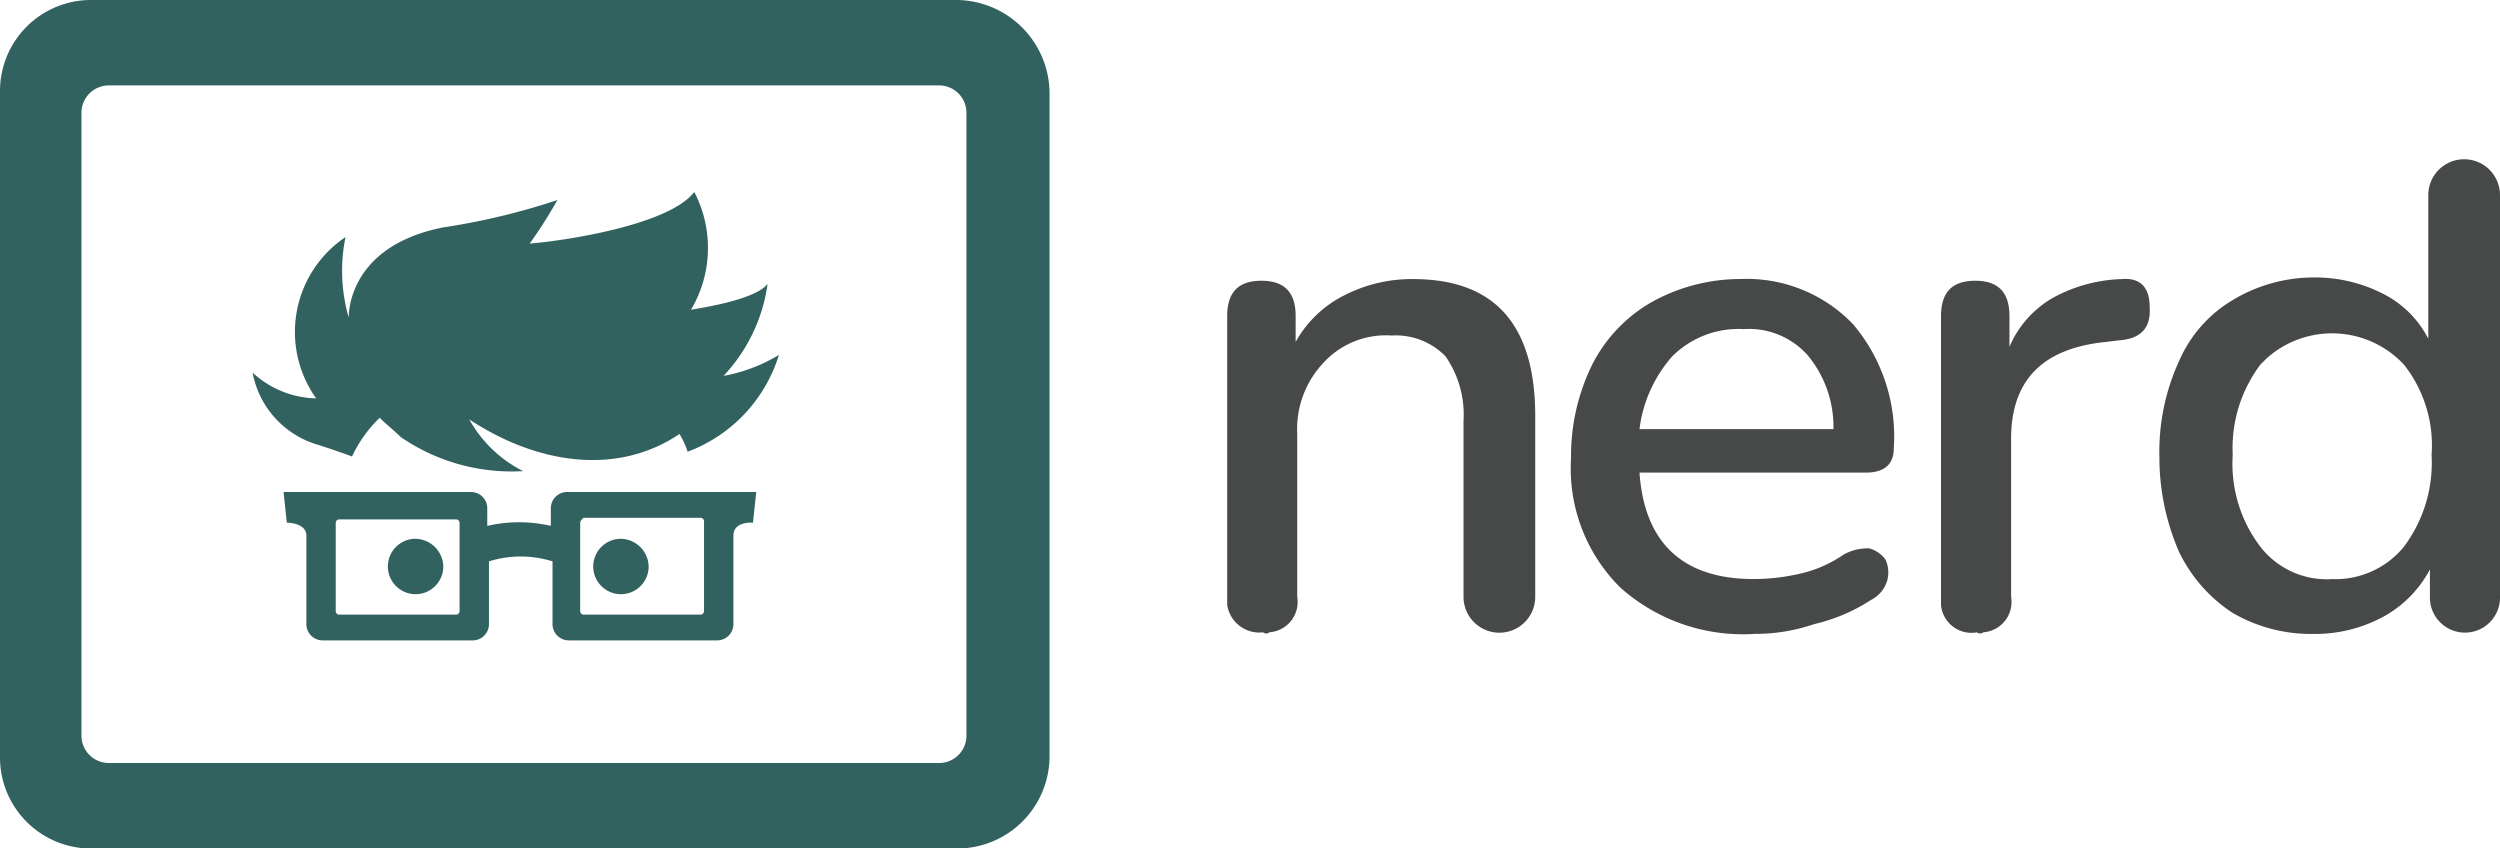 <svg id="LOGO" xmlns="http://www.w3.org/2000/svg" xmlns:xlink="http://www.w3.org/1999/xlink" width="120" height="40.728" viewBox="0 0 120 40.728">
  <defs>
    <clipPath id="clip-path">
      <rect id="Rectangle_501" data-name="Rectangle 501" width="120" height="40.728"/>
    </clipPath>
  </defs>
  <g id="LOGO-2" data-name="LOGO" clip-path="url(#clip-path)">
    <path id="Path_2797" d="M77.021,34.257A1.561,1.561,0,0,1,75.3,32.941V19.081c0-1.161.548-1.7,1.643-1.7s1.643.542,1.643,1.7V20.32a5.451,5.451,0,0,1,2.347-2.245,7.064,7.064,0,0,1,3.286-.774c3.911,0,5.867,2.168,5.867,6.581v8.672a1.721,1.721,0,0,1-3.442,0v-8.44a4.92,4.92,0,0,0-.86-3.1A3.323,3.323,0,0,0,83.2,20.01a4.069,4.069,0,0,0-3.286,1.316,4.63,4.63,0,0,0-1.252,3.407v7.82a1.458,1.458,0,0,1-1.33,1.7.24.24,0,0,1-.313,0" transform="translate(-16.395 -3.905)" fill="#474949"/>
    <path id="Path_2798" d="M105.156,34.333a8.825,8.825,0,0,1-6.415-2.245,8.046,8.046,0,0,1-2.347-6.194A9.939,9.939,0,0,1,97.412,21.4a7.208,7.208,0,0,1,2.894-3.02,8.782,8.782,0,0,1,4.224-1.084,7.066,7.066,0,0,1,5.4,2.168,8.35,8.35,0,0,1,1.956,5.962c0,.774-.469,1.161-1.33,1.161H99.68c.235,3.407,2.112,5.11,5.476,5.11a9.806,9.806,0,0,0,2.112-.232,6.035,6.035,0,0,0,2.19-.929,2.314,2.314,0,0,1,1.252-.31,1.434,1.434,0,0,1,.782.542,1.5,1.5,0,0,1,.078,1.007,1.555,1.555,0,0,1-.782.929,8.581,8.581,0,0,1-2.738,1.161,8.72,8.72,0,0,1-2.894.465M104.687,19.7a4.5,4.5,0,0,0-3.442,1.316A6.466,6.466,0,0,0,99.68,24.5h9.309a5.366,5.366,0,0,0-1.252-3.562,3.774,3.774,0,0,0-3.051-1.239" transform="translate(-20.984 -3.903)" fill="#474949"/>
    <path id="Path_2799" d="M120.821,34.255a1.467,1.467,0,0,1-1.721-1.316V19.078c0-1.161.548-1.7,1.643-1.7s1.643.542,1.643,1.7V20.55a4.944,4.944,0,0,1,2.034-2.323,7.3,7.3,0,0,1,3.364-.929c.86-.077,1.33.387,1.33,1.316.078,1.007-.391,1.549-1.486,1.626l-.626.077c-3.051.31-4.537,1.858-4.537,4.646v7.588a1.458,1.458,0,0,1-1.33,1.7.24.24,0,0,1-.313,0" transform="translate(-25.932 -3.902)" fill="#474949"/>
    <path id="Path_2800" d="M139.851,32.664a7.469,7.469,0,0,1-3.833-1.007,7.248,7.248,0,0,1-2.581-2.942,11.376,11.376,0,0,1-.939-4.568,10.412,10.412,0,0,1,.939-4.568,6.324,6.324,0,0,1,2.581-2.942,7.55,7.55,0,0,1,3.833-1.084,7.156,7.156,0,0,1,3.364.774,4.918,4.918,0,0,1,2.19,2.168V11.6a1.721,1.721,0,0,1,3.442,0h0v19.28a1.682,1.682,0,0,1-3.364.077V29.567a5.522,5.522,0,0,1-2.19,2.245,6.873,6.873,0,0,1-3.442.852m.939-2.633a4.242,4.242,0,0,0,3.442-1.549,6.728,6.728,0,0,0,1.33-4.413,6.239,6.239,0,0,0-1.33-4.336,4.711,4.711,0,0,0-6.571-.31l-.313.31a6.649,6.649,0,0,0-1.33,4.336,6.556,6.556,0,0,0,1.33,4.413,4.028,4.028,0,0,0,3.442,1.549" transform="translate(-28.847 -2.235)" fill="#474949"/>
    <path id="Path_2801" d="M45.841,0H4.381A4.368,4.368,0,0,0,0,4.413H0V36.392a4.37,4.37,0,0,0,4.459,4.336h41.46a4.434,4.434,0,0,0,4.459-4.413h0V4.413A4.5,4.5,0,0,0,45.841,0h0m.548,35.308a1.312,1.312,0,0,1-1.33,1.316H5.241a1.312,1.312,0,0,1-1.33-1.316V5.42A1.312,1.312,0,0,1,5.241,4.1H45.059a1.312,1.312,0,0,1,1.33,1.316V35.308Z" fill="#326260"/>
    <path id="Path_2802" d="M38.108,20.727a8.06,8.06,0,0,0,2.112-4.413c-.548.7-2.738,1.084-3.677,1.239A5.813,5.813,0,0,0,36.7,11.9c-1.173,1.549-6.023,2.323-7.9,2.478a21.912,21.912,0,0,0,1.33-2.091A32.563,32.563,0,0,1,24.653,13.6c-4.694.929-4.537,4.336-4.537,4.336a8.08,8.08,0,0,1-.156-3.871,5.487,5.487,0,0,0-1.408,7.743A4.636,4.636,0,0,1,15.5,20.572a4.454,4.454,0,0,0,3.207,3.484c.469.155.939.31,1.565.542A6.248,6.248,0,0,1,21.6,22.74c.313.31.7.619,1.017.929A9.391,9.391,0,0,0,28.486,25.3,6.094,6.094,0,0,1,25.9,22.817c3.286,2.168,7.119,2.71,10.091.7a4.129,4.129,0,0,1,.391.852,7.233,7.233,0,0,0,4.381-4.646,7.877,7.877,0,0,1-2.66,1.007" transform="translate(-3.375 -2.686)" fill="#326260"/>
    <path id="Path_2803" d="M31.011,30.5a.78.78,0,0,0-.782.774v.852a6.765,6.765,0,0,0-3.051,0v-.852A.78.78,0,0,0,26.4,30.5h-9l.156,1.471s.939,0,.939.619v4.259a.78.78,0,0,0,.782.774h7.2a.78.78,0,0,0,.782-.774v-3.02a5.125,5.125,0,0,1,3.051,0v3.02a.78.78,0,0,0,.782.774h7.119a.78.78,0,0,0,.782-.774V32.591c0-.7.939-.619.939-.619l.156-1.471H31.011Zm-5.163,5.73a.167.167,0,0,1-.156.155H20.06a.167.167,0,0,1-.156-.155h0V31.971a.167.167,0,0,1,.156-.155h5.632a.167.167,0,0,1,.156.155Zm11.734,0a.167.167,0,0,1-.156.155H31.794a.167.167,0,0,1-.156-.155h0V31.971c0-.077.078-.155.156-.232h5.632a.167.167,0,0,1,.156.155Z" transform="translate(-3.789 -6.884)" fill="#326260"/>
    <path id="Path_2804" d="M26.46,34.716A1.33,1.33,0,1,1,25.13,33.4a1.364,1.364,0,0,1,1.33,1.316h0" transform="translate(-5.182 -7.539)" fill="#326260"/>
    <path id="Path_2805" d="M39.06,34.716A1.33,1.33,0,1,1,37.73,33.4a1.364,1.364,0,0,1,1.33,1.316h0" transform="translate(-7.925 -7.539)" fill="#326260"/>
  </g>
</svg>
